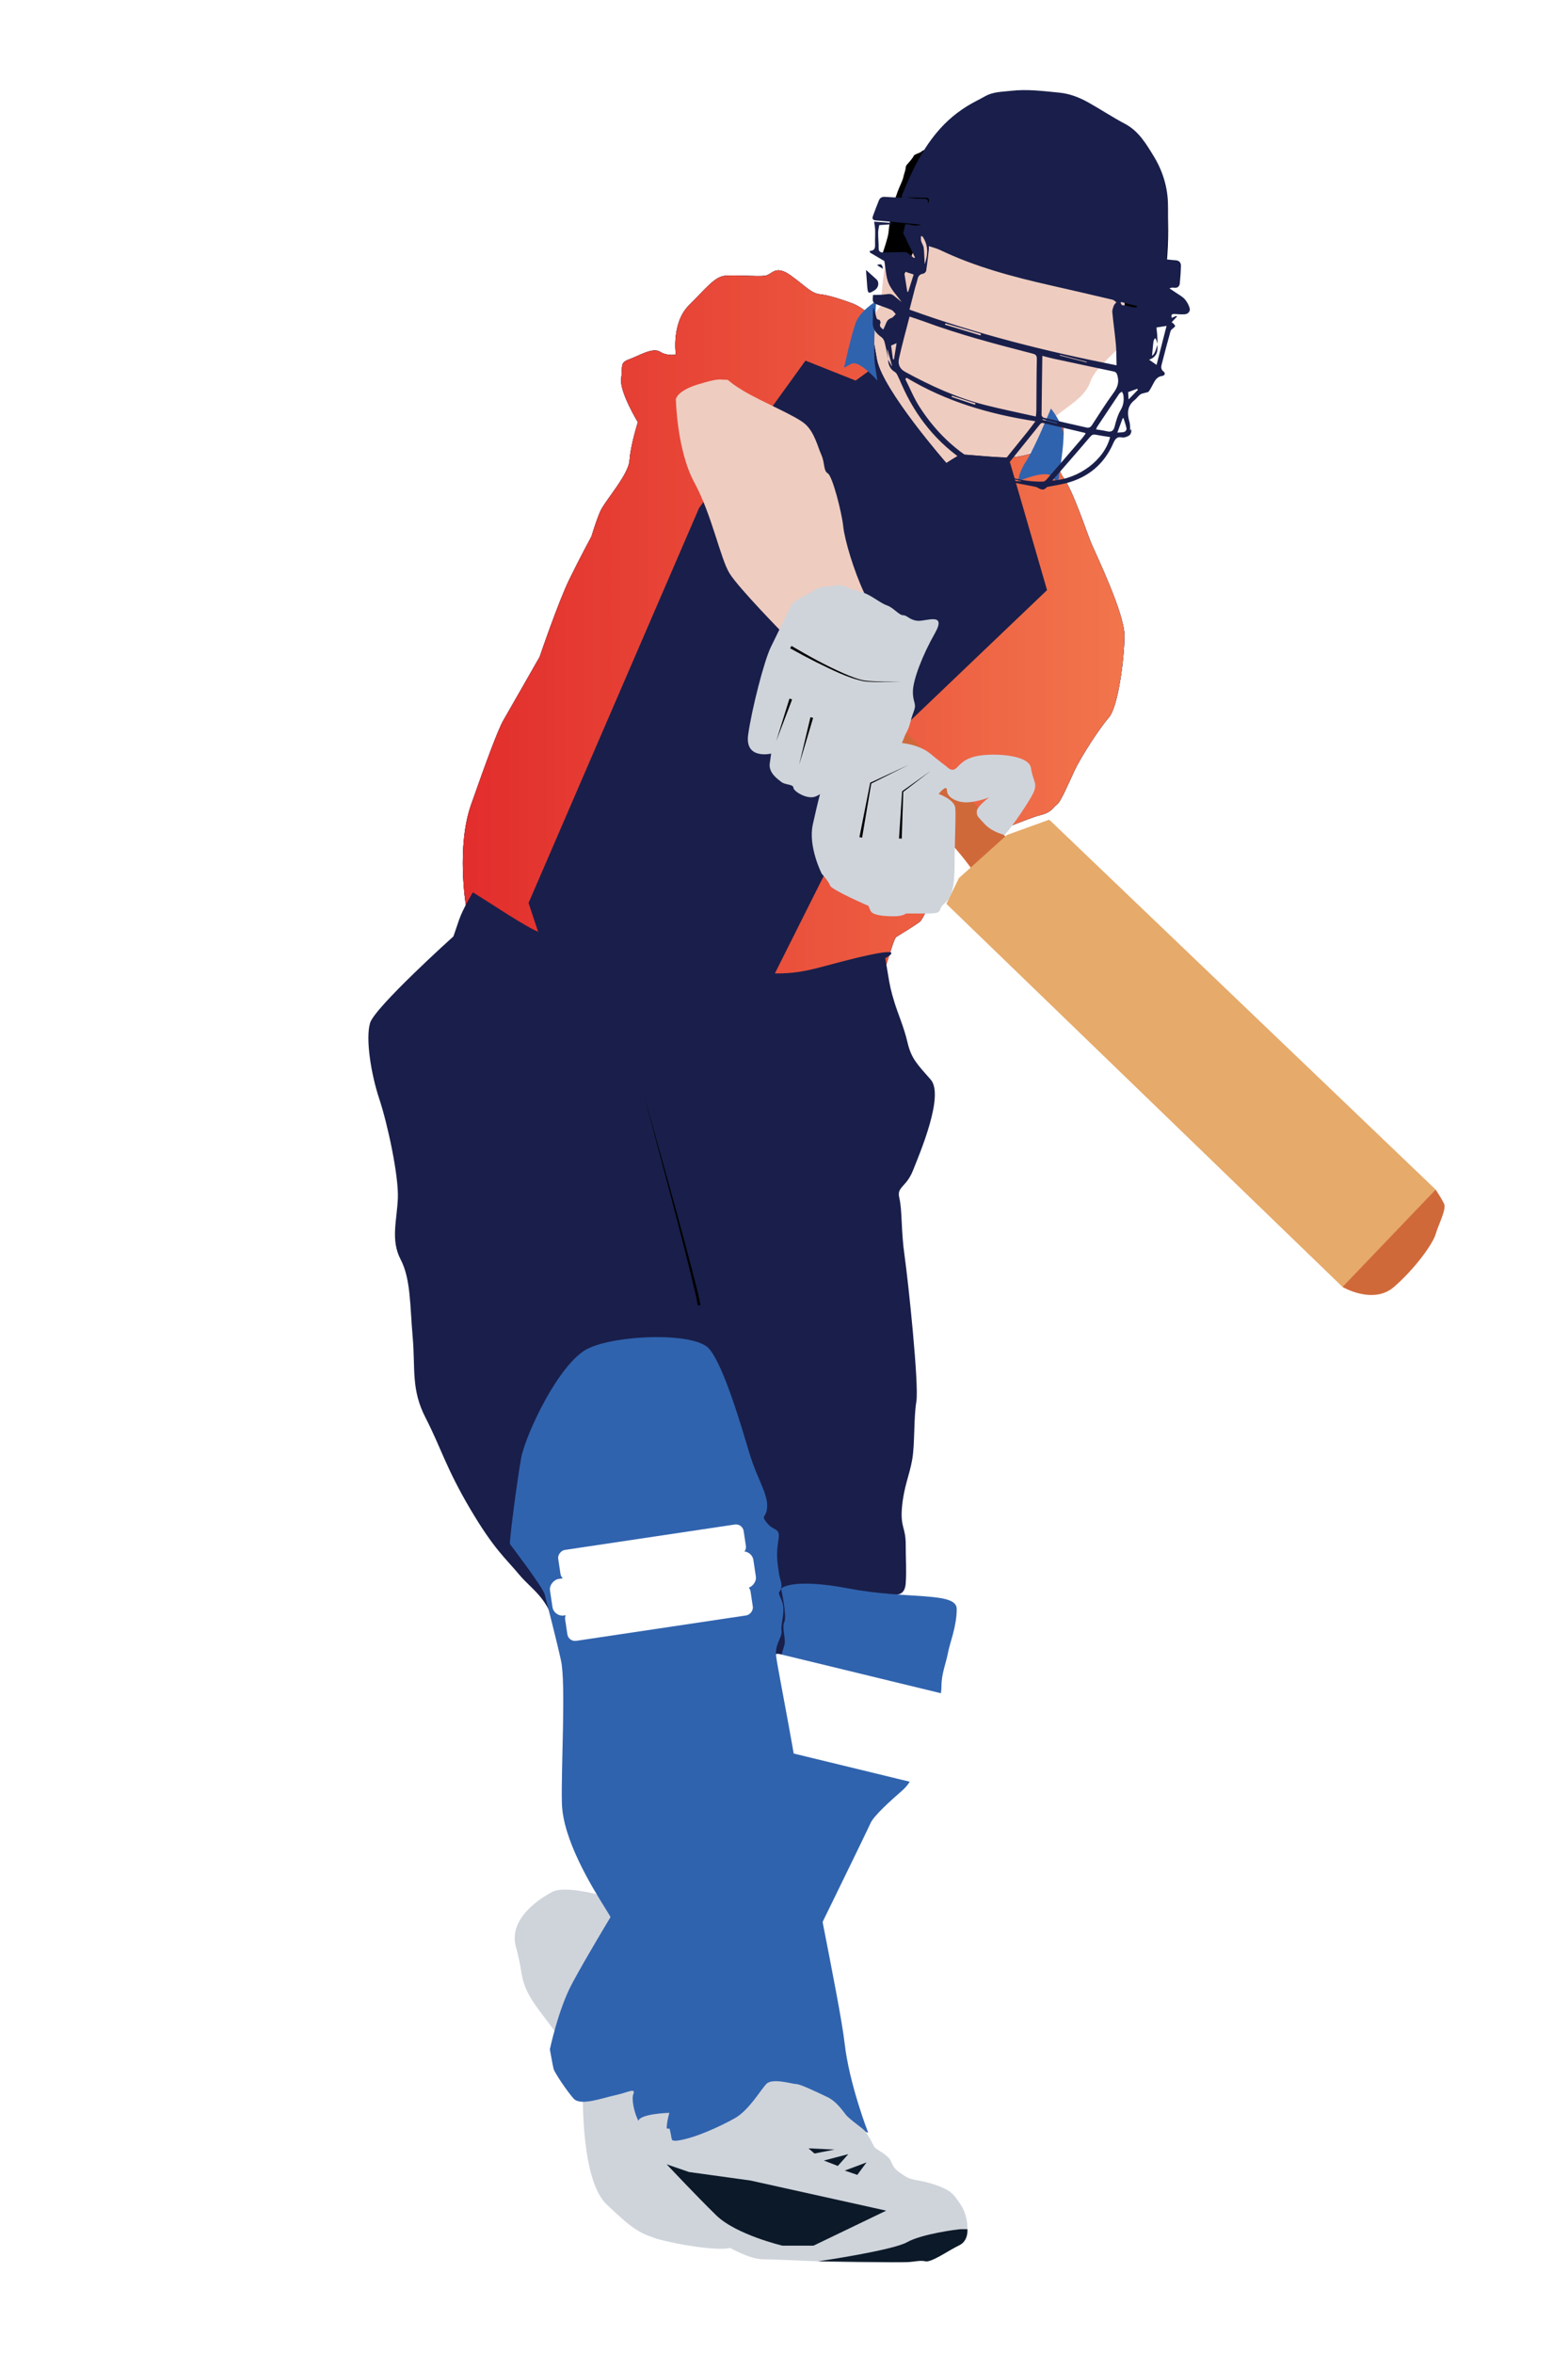 <?xml version="1.0" encoding="UTF-8"?>
<svg id="Layer_1" data-name="Layer 1" xmlns="http://www.w3.org/2000/svg" xmlns:xlink="http://www.w3.org/1999/xlink" viewBox="0 0 576 864">
  <defs>
    <style>
      .cls-1, .cls-2, .cls-3 {
        fill: #cfd4db;
      }

      .cls-4 {
        fill: #3063ae;
      }

      .cls-5, .cls-6 {
        fill: #fff;
      }

      .cls-7 {
        filter: url(#drop-shadow-4);
      }

      .cls-7, .cls-8 {
        fill: #efccc0;
      }

      .cls-6 {
        filter: url(#drop-shadow-3);
      }

      .cls-9 {
        fill: #0c1928;
      }

      .cls-10 {
        fill: #191f4a;
      }

      .cls-2 {
        filter: url(#drop-shadow-6);
      }

      .cls-11 {
        fill: #e6aa6a;
      }

      .cls-3 {
        filter: url(#drop-shadow-5);
      }

      .cls-12 {
        clip-path: url(#clippath);
      }

      .cls-13 {
        fill: none;
      }

      .cls-14 {
        fill: url(#linear-gradient);
      }

      .cls-15 {
        fill: #d0693a;
      }
    </style>
    <clipPath id="clippath">
      <path class="cls-13" d="m319.77,117.27s.89,6.7,2.38,14.75c2.09,11.25,25.5,38.01,25.5,38.01,0,0,4.12-2.72,5.14-3.06,1.02-.34,11.23,1.02,17.7,1.02s13.62-3.4,13.96-5.11,1.7-4.77,1.7-4.77c0,0,5.45-5.79,4.43,1.7s-3.49,10.55.13,15.66,8.38,19.74,10.09,23.83,12.26,25.87,12.26,34.04-2.28,26.21-5.73,30.13-10.27,14.47-12.65,19.57-5.11,11.57-6.47,12.43-1.7,2.55-5.11,3.57c-3.4,1.02-.34,0-3.4,1.02-3.06,1.02-30.3,11.72-30.3,11.72,0,0-9.19,25.05-11.57,26.75-2.38,1.7-6.81,4.43-8.51,5.45-1.7,1.02-4.6,17.73-9.02,19.23-4.43,1.5-95.49-10.04-110.47-13.79-14.98-3.74-22.81-9.87-28.6-11.23-5.79-1.36-10.1-5.91-10.1-5.91,0,0-3.52-21.33,1.93-36.82s9.87-27.57,11.91-31.06,13.28-23.23,13.28-23.23c0,0,6.81-20.03,10.89-28.4,4.09-8.37,8.17-15.86,8.17-15.86,0,0,1.36-4.77,3.06-8.85s10.55-13.62,10.89-19.06,3.06-13.96,3.06-13.96c0,0-6.81-11.23-6.13-16s-.68-5.79,3.06-7.15,8.51-4.43,11.23-2.72c2.72,1.7,5.79,1.02,5.79,1.02,0,0-1.7-11.57,4.77-18.04,6.47-6.47,9.53-10.55,13.28-10.89,3.74-.34,11.91.34,14.64,0,2.72-.34,3.74-4.28,9.53-.1,5.79,4.18,7.49,6.57,10.89,6.91,3.4.34,9.19,2.38,11.91,3.4,2.72,1.02,6.47,4.09,6.47,4.09"/>
    </clipPath>
    <linearGradient id="linear-gradient" x1="121.15" y1="249.69" x2="446.51" y2="249.69" gradientUnits="userSpaceOnUse">
      <stop offset="0" stop-color="#df1f26"/>
      <stop offset="1" stop-color="#f47f50"/>
      <stop offset="1" stop-color="#f47f50"/>
    </linearGradient>
    <filter id="drop-shadow-3" filterUnits="userSpaceOnUse">
      <feOffset dx=".65" dy=".65"/>
      <feGaussianBlur result="blur" stdDeviation="1.8"/>
      <feFlood flood-color="#231f20" flood-opacity=".75"/>
      <feComposite in2="blur" operator="in"/>
      <feComposite in="SourceGraphic"/>
    </filter>
    <filter id="drop-shadow-4" filterUnits="userSpaceOnUse">
      <feOffset dx="0" dy="2.09"/>
      <feGaussianBlur result="blur-2" stdDeviation="2.09"/>
      <feFlood flood-color="#231f20" flood-opacity=".75"/>
      <feComposite in2="blur-2" operator="in"/>
      <feComposite in="SourceGraphic"/>
    </filter>
    <filter id="drop-shadow-5" filterUnits="userSpaceOnUse">
      <feOffset dx="0" dy="2.09"/>
      <feGaussianBlur result="blur-3" stdDeviation="2.09"/>
      <feFlood flood-color="#231f20" flood-opacity=".75"/>
      <feComposite in2="blur-3" operator="in"/>
      <feComposite in="SourceGraphic"/>
    </filter>
    <filter id="drop-shadow-6" filterUnits="userSpaceOnUse">
      <feOffset dx="0" dy="2.09"/>
      <feGaussianBlur result="blur-4" stdDeviation="2.09"/>
      <feFlood flood-color="#231f20" flood-opacity=".75"/>
      <feComposite in2="blur-4" operator="in"/>
      <feComposite in="SourceGraphic"/>
    </filter>
  </defs>
  <path class="cls-8" d="m309.76,129.61l13.84-17.36s.77-15.32,2.81-19.91,7.4-12,8.17-12.51,16.09-18.38,16.09-18.38c0,0,12.77-1.79,19.15,1.28,6.38,3.06,33.45,15.06,36.51,16.85s10.98,3.57,13.53,13.79-6.47,29.9-6.81,31.8-10.55,9.4-12.34,14.59-5.87,7.74-10.98,11.57-3.32,3.32-6.13,5.87c-2.81,2.55-2.9,8.48-6.13,9.47-3.23.99-9.3,5.33-12.44,10.44-3.13,5.11-7.73,9.45-10.28,9.7s-8.17,4.34-14.3,0c-6.13-4.34-25.79-10.21-25.79-17.87s-1.53-13.81-1.79-15.97-.88-7.52-3.12-11.1c-2.24-3.57-1.99-12-1.99-12l1.99-.26Z"/>
  <path class="cls-10" d="m319.77,117.27s.89,6.7,2.38,14.75c2.09,11.25,25.5,38.01,25.5,38.01,0,0,4.12-2.72,5.14-3.06,1.02-.34,11.23,1.02,17.7,1.02s13.62-3.4,13.96-5.11,1.7-4.77,1.7-4.77c0,0,5.45-5.79,4.43,1.7s-3.49,10.55.13,15.66,8.38,19.74,10.09,23.83,12.26,25.87,12.26,34.04-2.28,26.21-5.73,30.13-10.27,14.47-12.65,19.57-5.11,11.57-6.47,12.43-1.7,2.55-5.11,3.57c-3.4,1.02-.34,0-3.4,1.02-3.06,1.02-30.3,11.72-30.3,11.72,0,0-9.19,25.05-11.57,26.75-2.38,1.7-6.81,4.43-8.51,5.45-1.7,1.02-4.6,17.73-9.02,19.23-4.43,1.5-95.49-10.04-110.47-13.79-14.98-3.74-22.81-9.87-28.6-11.23-5.79-1.36-10.1-5.91-10.1-5.91,0,0-3.52-21.33,1.93-36.82s9.87-27.57,11.91-31.06,13.28-23.23,13.28-23.23c0,0,6.81-20.03,10.89-28.4,4.09-8.37,8.17-15.86,8.17-15.86,0,0,1.36-4.77,3.06-8.85s10.55-13.62,10.89-19.06,3.06-13.96,3.06-13.96c0,0-6.81-11.23-6.13-16s-.68-5.79,3.06-7.15,8.51-4.43,11.23-2.72c2.72,1.7,5.79,1.02,5.79,1.02,0,0-1.7-11.57,4.77-18.04,6.47-6.47,9.53-10.55,13.28-10.89,3.74-.34,11.91.34,14.64,0,2.72-.34,3.74-4.28,9.53-.1,5.79,4.18,7.49,6.57,10.89,6.91,3.4.34,9.19,2.38,11.91,3.4,2.72,1.02,6.47,4.09,6.47,4.09"/>
  <path class="cls-10" d="m319.77,117.27s.89,6.7,2.38,14.75c2.09,11.25,25.5,38.01,25.5,38.01,0,0,4.12-2.72,5.14-3.06,1.02-.34,11.23,1.02,17.7,1.02s13.62-3.4,13.96-5.11,1.7-4.77,1.7-4.77c0,0,5.45-5.79,4.43,1.7s-3.49,10.55.13,15.66,8.38,19.74,10.09,23.83,12.26,25.87,12.26,34.04-2.28,26.21-5.73,30.13-10.27,14.47-12.65,19.57-5.11,11.57-6.47,12.43-1.7,2.55-5.11,3.57c-3.4,1.02-.34,0-3.4,1.02-3.06,1.02-30.3,11.72-30.3,11.72,0,0-9.19,25.05-11.57,26.75-2.38,1.7-6.81,4.43-8.51,5.45-1.7,1.02-4.6,17.73-9.02,19.23-4.43,1.5-95.49-10.04-110.47-13.79-14.98-3.74-22.81-9.87-28.6-11.23-5.79-1.36-10.1-5.91-10.1-5.91,0,0-3.52-21.33,1.93-36.82s9.87-27.57,11.91-31.06,13.28-23.23,13.28-23.23c0,0,6.81-20.03,10.89-28.4,4.09-8.37,8.17-15.86,8.17-15.86,0,0,1.36-4.77,3.06-8.85s10.55-13.62,10.89-19.06,3.06-13.96,3.06-13.96c0,0-6.81-11.23-6.13-16s-.68-5.79,3.06-7.15,8.51-4.43,11.23-2.72c2.72,1.7,5.79,1.02,5.79,1.02,0,0-1.7-11.57,4.77-18.04,6.47-6.47,9.53-10.55,13.28-10.89,3.74-.34,11.91.34,14.64,0,2.72-.34,3.74-4.28,9.53-.1,5.79,4.18,7.49,6.57,10.89,6.91,3.4.34,9.19,2.38,11.91,3.4,2.72,1.02,6.47,4.09,6.47,4.09"/>
  <path class="cls-1" d="m219.18,695.55s-11.91-3.13-16.17-.92c-4.26,2.21-16.51,9.7-13.45,20.43s.68,12.6,8.51,23.15c7.83,10.55,16,19.91,16,29.96s.68,33.7,8.85,41.36c8.17,7.66,10.72,9.87,17.02,12.09,6.3,2.21,26.89,5.79,29.45,3.23s-6.47-18.89-8.85-30.47,5.45-29.79-4.43-53.62c-9.87-23.83-8.85-25.02-16-32.34-7.15-7.32-20.94-12.87-20.94-12.87Z"/>
  <g class="cls-12">
    <path class="cls-14" d="m314.3,139.74l-18.41-7.32-39.09,54.13-62.64,145.02,7.15,21.45,79.15,12.77,47.74-95.23,56.43-53.87-14.13-48.68.34-8.51s56.34-24,58.3-17.36,18.81,33.7,17.28,75.06-8.94,69.84-20.43,90.72c-11.49,20.88-2.55,12.43-29.11,43.06-26.55,30.64-40.35,48-74.56,51.57-34.21,3.57-110.06,17.1-142.46-11.74-32.41-28.84-58.21-29.11-58.21-88.34s-4.09-66.89,11.23-94.98c15.32-28.09,26.55-44.43,44.43-65.36s14.81-28.6,43.91-36.26c29.11-7.66,92.7-15.32,93.08-15.32s1.69,6.53,4.63,13.28c2.94,6.74,0,32.56,0,32.56l-4.63,3.36Z"/>
  </g>
  <path class="cls-10" d="m166.58,343.82s-28.94,26.04-30.64,31.83c-1.7,5.79.34,18.72,3.4,27.91s7.15,28.26,6.81,36.43-2.72,15.32,1.02,22.47,3.4,16.85,4.43,28.53-.68,19.13,4.77,29.69,7.49,18.38,16.34,33.36c8.85,14.98,12.94,18.04,18.04,24.17s11.91,8.99,13.96,23.49c2.04,14.5,9.53,29.27,9.53,29.27,0,0,72.17-58.55,62.47-81.36-9.7-22.81-1.19,78.98-1.19,78.98l53.13-43.18s3.72.94,4.06-3.98,0-8.33,0-14.46-2.04-6.13-1.36-13.62,2.72-11.57,3.74-17.36.51-15.23,1.53-21.36-2.98-44.09-4.34-53.62c-1.36-9.53-.77-16.3-1.96-21.36-.91-3.88,2.63-3.74,5.06-9.87,2.43-6.13,11.62-27.57,6.51-33.36-5.11-5.79-7.15-7.83-8.51-13.62-1.36-5.79-3.4-10.21-4.77-14.64-1.36-4.43-1.7-6.13-2.38-10.21l-1.02-6.13s9.19-4.77-9.53-.34c-18.72,4.43-21.45,7.15-40.17,5.45-18.72-1.7-25.19-2.04-44.26-6.47-19.06-4.43-29.96-6.13-36.09-9.53-6.13-3.4-11.23-6.81-14.98-9.19-3.74-2.38-6.47-4.09-6.47-4.09,0,0-3.74,6.13-5.11,10.21s-2.04,5.96-2.04,5.96Z"/>
  <path class="cls-4" d="m201.99,752.5s3.06-14.64,8.17-24.17c5.11-9.53,14.13-24.41,14.13-24.41,0,0,60.14-85.19,60.85-88.27s2.3-9.53,2.99-11.57-1.02-6.47,0-8.51-1.19-12.26-1.19-12.26c0,0,3.57-4.09,25.02,0,21.45,4.09,39.49,1.02,39.49,7.49s-2.55,12.43-3.23,16.17-2.38,7.49-2.38,12.26-3.23,16.51-5.11,20.09-4.6,7.15-4.6,8.85-.85,5.96-4.77,9.36-10.38,9.19-11.57,11.91-20.09,41.36-20.09,41.36l-52.26,70.98s-5.28-.68-9.19,0-6.64-10.21-5.62-12.77-1.87-.68-6.64.34c-4.77,1.02-12.77,4.09-15.32,1.19-2.55-2.89-6.98-9.53-7.32-10.89s-1.36-7.15-1.36-7.15Z"/>
  <g>
    <rect class="cls-5" x="309.97" y="585.85" width="11.31" height="68.88" rx="2.86" ry="2.86" transform="translate(-361.63 780.6) rotate(-76.35)"/>
    <rect class="cls-5" x="303.16" y="607.83" width="11.31" height="68.88" rx="2.86" ry="2.86" transform="translate(-388.2 790.77) rotate(-76.35)"/>
    <rect class="cls-5" x="304.84" y="593.19" width="13.56" height="75.55" rx="3.73" ry="3.73" transform="translate(-375.06 784.86) rotate(-76.35)"/>
  </g>
  <path class="cls-4" d="m246.58,784.5c0-.68-5.96-26.04-6.47-39.15s-12.09-35.57-17.53-44.26-15.83-25.7-16.17-38.98,1.53-43.91-.34-52.43c-1.87-8.51-5.28-21.45-5.96-24.17s-12.43-18.04-12.77-18.55,2.55-22.98,4.09-31.49,13.96-35.23,24.68-40.34c10.72-5.11,38.81-5.96,44.26,0s12.26,29.62,14.98,38.64c2.72,9.02,6.47,14.3,6.47,19.06s-2.72,3.23,0,6.47,4.94,1.36,4.09,6.47-.31,8.17.18,11.57,1.35,3.91.84,5.96-1.56.34.16,4.26-.35,8.17,0,11.06-2.55,4.77-1.95,9.7,8.26,42.72,8.94,52.77,14.47,73.87,16.17,89.02c1.7,15.15,8.68,33.02,8.68,33.02,0,0-9.02-2.89-13.62-8.17s-16.17-10.38-21.11-5.79-13.96,17.02-22.3,18.89c-8.34,1.87-12.94.68-14.13-.85-1.19-1.53-1.19-2.72-1.19-2.72Z"/>
  <g>
    <rect class="cls-5" x="233.87" y="535.59" width="11.31" height="68.88" rx="2.86" ry="2.86" transform="translate(-288.83 891.2) rotate(-98.5)"/>
    <rect class="cls-6" x="235.85" y="558.52" width="11.31" height="68.88" rx="2.86" ry="2.86" transform="translate(-309.23 919.48) rotate(-98.5)"/>
    <rect class="cls-5" x="233.06" y="543.65" width="13.56" height="75.55" rx="3.73" ry="3.73" transform="translate(-299.74 904.6) rotate(-98.5)"/>
  </g>
  <g>
    <path class="cls-7" d="m248.28,144.5s.34,18.72,6.81,30.64c6.47,11.91,9.53,27.91,12.94,33.36,3.4,5.45,19.78,22.13,19.78,22.13l37.19,13.35s-3.7-20.16-7.53-28.33c-3.83-8.17-7.18-19.4-7.72-24.51s-3.94-18.38-5.65-19.4c-1.7-1.02-1.02-3.74-2.38-6.81-1.36-3.06-2.51-8.17-5.85-11.23-3.34-3.06-15.94-8.17-22.75-12.26-6.81-4.09-4.77-4.09-6.81-4.09s-2.04-.68-9.87,1.7c-7.83,2.38-8.17,5.45-8.17,5.45Z"/>
    <g>
      <path class="cls-15" d="m314.3,280.23c1.74,1.15,3.26,2.58,4.57,4.22,3.41.14,6.75.91,9.85,2.4,5.65,2.71,9.4,8.03,11.19,14.41,8.83,6.27,15.65,15.6,21.96,24.69,7.94,11.44,17.72,20.48,26.96,30.5,6.16-3.28,12.32-6.55,18.48-9.84-13.98-12.84-65.52-69.81-74.58-77.58-7.55-6.47-15.22,5.26-18.44,11.2Z"/>
      <g>
        <path class="cls-3" d="m283.26,274.63s-9.7,2.3-8.43-6.89,5.87-27.32,8.43-32.43c2.55-5.11,6.89-14.3,7.66-15.57s5.87-3.57,7.4-4.6c1.53-1.02,3.06-1.79,4.85-1.79s5.11-1.28,7.66,0,3.83,1.28,6.64,2.3c2.81,1.02,6.13,3.83,8.43,4.6,2.3.77,4.34,3.57,5.87,3.57s2.3,1.79,5.36,2.04c3.06.26,10.79-3.32,6.29,4.6-4.5,7.91-8.07,17.11-8.07,21.45s1.53,4.09.26,7.4-1.28,5.11-2.55,7.4c-1.28,2.3-1.53,4.34-2.55,5.11s-5.11,1.79-6.13,3.06-10.33,1.53-14.61,6.13c-4.28,4.6-7.35,8.43-10.41,9.45-3.06,1.02-7.91-2.04-7.91-3.32s-3.06-1.02-4.34-2.04c-1.28-1.02-4.85-3.32-4.34-6.89l.51-3.57Z"/>
        <path class="cls-2" d="m301.9,318.8s-5.11-9.96-3.32-18.13,3.83-16.34,5.87-21.7c2.04-5.36,18.64-8.43,23.74-8.43s10.47,1.53,13.53,4.09,6.13,4.85,6.13,4.85c0,0,1.53,1.79,3.06.77,1.53-1.02,2.3-3.32,7.4-4.6,5.11-1.28,19.66-1.02,20.43,4.34s3.06,5.52,0,10.67-5.36,8.22-6.64,10.01-3.06,3.83-3.06,3.83c0,0-4.6-1.02-7.4-4.09-2.81-3.06-2.81-2.81-2.81-4.6s4.6-5.16,4.6-5.16c0,0-3.57,1.53-7.66,1.84-4.09.31-7.91-1.79-7.91-4.34s-3.06,1.28-3.06,1.28c0,0,5.87,2.04,6.13,5.23s-.26,12.64-.26,20.81-1.02,12-3.83,14.3c-2.81,2.3.26,3.57-6.13,3.57h-7.91s-1.02,1.02-4.34,1.02-7.91-.26-8.68-2.04l-.77-1.79s-13.53-5.87-14.04-7.4-3.06-4.34-3.06-4.34Z"/>
      </g>
      <g>
        <path class="cls-15" d="m493.18,472.56s11.23,6.64,18.89,0,14.3-15.83,15.32-19.4,4.09-9.19,3.06-11.23-3.06-5.11-3.06-5.11l-19.91,4.6-14.3,31.15Z"/>
        <polygon class="cls-11" points="352.25 322.43 369.87 306.6 385.44 300.98 527.4 436.81 493.18 472.56 347.65 331.88 352.25 322.43"/>
      </g>
      <polygon points="285.13 272.16 290.02 256.51 290.97 256.84 285.13 272.16 285.13 272.16"/>
      <polygon points="293.56 280.84 297.72 263.35 298.69 263.61 293.56 280.84 293.56 280.84"/>
      <path d="m290.75,237.18c6.23,3.66,12.59,7.18,19.21,10.1,2.48,1.06,5.01,2.12,7.66,2.62,4.48.51,9.05.43,13.56.3-4.52.23-9.1.42-13.61,0-6.25-1.24-12-4.3-17.7-7.04-3.25-1.63-6.45-3.34-9.62-5.13l.51-.86h0Z"/>
      <polygon points="341.9 283.05 331.73 290.84 331.82 290.67 331.25 307.93 330.25 307.88 331.39 290.65 331.4 290.55 331.48 290.49 341.9 283.05 341.9 283.05"/>
      <polygon points="333.82 280.84 319.95 287.76 320.07 287.6 316.69 307.57 315.71 307.39 319.65 287.53 319.67 287.42 319.76 287.37 333.82 280.84 333.82 280.84"/>
    </g>
  </g>
  <path d="m236.71,402.54c5.53,19.98,14.65,51.98,19.57,71.79.36,1.64.79,3.18,1.01,4.97h-1c-.18-1.5-.58-3.16-.93-4.76-4.64-19.75-13.42-52.11-18.66-72.01h0Z"/>
  <path class="cls-4" d="m386.05,150s-5.98,14.57-9,19.18c-3.02,4.61-2.98,7.51-2.98,7.51,0,0,9.95-4.26,12.26-1.81l2.31,2.45s1.99-12.15,2.05-16.88c.06-4.73-4.64-10.45-4.64-10.45Z"/>
  <path class="cls-4" d="m321.86,110.57s-1.27,18.39-.41,23.78l.86,5.39s-6.71-7.6-9.48-6.17l-2.77,1.43s2.65-12.01,4.27-16.43,7.52-8.01,7.52-8.01Z"/>
  <path d="m324.11,93.41c-.15.42-.02.88.33,1.16,1.56,1.26,5.71,4.82,5.29,6.69,0,.02-.01.05-.02.07-.27,1.27,1.55,1.81,2.02.6,2.93-7.59,7.01-17.89,8.72-20.84,2.81-4.85,10.47-15.57,14.3-16.09,3.42-.46,8.13-.1,9.11-.02.12.01.23.04.34.09,2.98,1.38,45.7,21.25,45.7,24.95v3.65c0,.12.02.23.06.34.48,1.38,3.84,11.46,3.09,21.54-.57,7.74-1.5,9.12,0,10.02.53.31-.54,3.3-.28,2.74,1.98-4.19,15.35-23.9,16.02-34.21s.15-16.07.02-17.16c-.02-.13-.05-.25-.12-.37-.83-1.53-7.01-12.97-8.39-14.64-1.21-1.46-2.62-3.61-3.1-4.34-.11-.17-.26-.3-.45-.38l-5.67-2.6c-.11-.05-.22-.12-.31-.21l-1.56-1.56c-.06-.06-.14-.12-.21-.17l-2.7-1.57c-.16-.09-.35-.14-.53-.14h-1.12c-.24,0-.48-.08-.66-.24-.67-.55-2.45-1.91-4.06-2.32-1.71-.43-4.31-1.03-5.12-1.22-.16-.04-.32-.03-.48,0-.83.21-3.65.8-5.38-.06-1.67-.84-4.2-1.5-5.06-1.72-.19-.05-.38-.04-.57.02-.85.27-3.43.98-4.07-.09-.77-1.28-1.7-1.79-5.19-1.79s-9.94-.26-10.04,0c-.09.24-2.96,1.14-3.37,1.26-.03.01-.07.02-.1.03l-2.5.5s-4.85,1.02-5.62,1.79-5.36,2.3-5.36,2.3c0,0-1.79.51-2.55,2.04-.57,1.14-1.71,2.42-2.25,3-.19.2-.44.31-.71.33-.75.04-2.34.18-2.91.75-.77.77-2.81,1.02-3.06,1.79-.21.62-1.93,2.58-2.57,3.3-.15.17-.24.37-.26.59-.04.42-.15,1.22-.49,2.23-.51,1.53-.26,1.53-1.02,3.32s-1.28,2.81-2.04,5.11-.77,1.28-1.28,4.09-.26,3.06-.77,4.6-.51,2.44-.77,4.79c-.2,1.87-1.7,6.3-2.3,8.03Z"/>
  <path class="cls-1" d="m256.11,817.52s15.32,12.09,24.68,12.09,50.38,2.89,57.87,0c7.49-2.89,14.13-3.91,15.83-7.32s.85-9.19-1.7-12.94c-2.55-3.74-3.4-5.11-9.36-7.15s-8-1.19-11.4-3.4-3.74-2.89-4.77-5.28c-1.02-2.38-5.62-4.26-6.13-5.28s-2.07-4.01-3.08-5.41c-1.01-1.4-5.94-4.46-7.48-6.51s-3.74-4.94-6.64-6.3-9.87-4.77-11.4-4.77-8.85-2.38-11.06,0-6.42,9.7-11.63,12.6c-5.22,2.89-14.58,7.32-21.05,8.17-6.47.85-2.89-10.21-2.89-10.21,0,0-10.7.29-11.39,2.96s6.29,25.13,11.05,29.9,10.55,8.85,10.55,8.85Z"/>
  <path class="cls-9" d="m300.52,830.34s27.25-3.97,32.7-7.03,18.72-4.77,19.74-4.77h2.42s.46,4.27-3,5.9-10.17,6.37-12.36,5.9-3.75.17-6.81.29c-3.06.11-32.7-.29-32.7-.29Z"/>
  <path class="cls-9" d="m275.69,800.67l-22.57-3.12-8.24-2.84s10.89,11.57,18.21,18.72c7.32,7.15,24.34,11.16,24.34,11.16h11.4l26.72-12.86-49.87-11.06Z"/>
  <g>
    <polygon class="cls-9" points="297 788.85 299.2 790.75 306.59 789.3 297 788.85"/>
    <polygon class="cls-9" points="302.63 793.33 307.77 795.31 311.63 790.98 302.63 793.33"/>
    <polygon class="cls-9" points="310.32 797.02 314.92 798.59 318.32 794.02 310.32 797.02"/>
  </g>
  <g>
    <path class="cls-10" d="m326.37,132.17c-.46-2.18-.87-4.37-1.42-6.53-.17-.66-.58-1.42-1.12-1.8-2.09-1.47-3.44-3.2-3.22-5.94.14-1.68-.05-3.38.17-5.11.32,1,.6,2.02.96,3.01.23.65.13,1.58,1.27,1.62.17,0,.57.91.43,1.19-.57,1.17.14,1.7,1.04,2.4.38-.85.75-1.62,1.06-2.42.36-.92.93-1.48,1.91-1.82.63-.21,1.08-.93,1.61-1.42-.51-.53-.93-1.25-1.56-1.54-1.59-.72-3.28-1.22-4.92-1.85-1.97-.75-2.14-1.08-1.91-3.27.02-.22,0-.45,0-.38,1.71-.08,3.41,0,5.04-.28,1.07-.18,1.89-.09,2.69.59.91.77,1.86,1.5,2.83,2.27-1.66-2.29-3.71-4.34-4.78-6.82-1.03-2.4-1.05-5.23-1.58-8.21-1.43-.84-3.33-1.95-5.21-3.08-.11-.07-.09-.35-.16-.66,2.14-.05,1.98-1.51,1.95-2.96-.03-1.55.08-3.1.04-4.64-.03-.96-.22-1.92-.37-3.13,2.32.18,4.29.32,6.26.47,0,.17.01.33.02.5-1.3.09-2.6.17-4.4.29-.09.57-.4,1.67-.41,2.76-.03,1.9.21,3.8.18,5.7-.02,1.37.74,1.63,1.8,1.62,2.61-.05,5.21-.16,7.82-.18.44,0,.93.28,1.31.55.7.5,1.34,1.1,2.01,1.65.13-.07.27-.14.4-.21-1.52-3.14-3.04-6.29-4.34-8.97l.82-3.19c1.64-.24,3.57,1.06,5.69.1-5.62-.53-11.04-1.09-16.47-1.53-1.34-.11-1.47-.72-1.11-1.71.68-1.88,1.4-3.75,2.14-5.6.41-1.02,1.16-1.44,2.31-1.35,2.09.16,4.18.21,6.2.3,0-.34-.09-.7.02-.98,3.59-8.84,7.65-17.4,14.16-24.56,3.83-4.21,8.29-7.52,13.33-10.09,1.04-.53,2.07-1.09,3.09-1.66,2.94-1.63,6.25-1.58,9.44-1.95,5.94-.68,11.85.09,17.75.67,3.85.38,7.39,1.77,10.71,3.63,4.5,2.52,8.8,5.39,13.36,7.79,5.08,2.67,7.82,7.37,10.6,11.91,3.19,5.2,5.06,11.07,5.23,17.19.18,6.51-.25,13.04-.41,19.57,0,.33-.01.67-.02,1.15,1.1.11,2.15.25,3.21.31,1.32.07,2.02.82,1.99,2.05-.05,2.14-.2,4.28-.41,6.41-.12,1.2-.86,1.8-2.13,1.63-.51-.07-1.03-.05-1.68.22.85.57,1.71,1.12,2.55,1.7,1.04.72,2.22,1.33,3.05,2.25.81.89,1.44,2.06,1.8,3.21.39,1.26-.53,2.31-1.86,2.37-1.21.06-2.42-.02-3.63-.11-.97-.07-1.38.23-1.08,1.41.61-.25,1.16-.48,1.7-.71.08.09.16.17.24.26-.62.65-1.24,1.3-1.96,2.06.26.2.54.35.74.58.23.26.57.62.53.88-.04.28-.48.48-.73.74-.33.33-.82.63-.93,1.02-1.15,4.13-2.26,8.28-3.31,12.44-.22.87-.18,1.75.71,2.44.93.72.28,1.54-.42,1.62-2.03.24-2.74,1.71-3.53,3.21-.45.86-.9,1.74-1.48,2.51-.22.3-.81.32-1.23.46-.63.2-1.37.26-1.87.63-.77.57-1.32,1.45-2.08,2.05-2.83,2.22-2.77,5.03-1.87,8.12.28.96.16,2.03.23,3.11,0-.01.14-.22.38-.62.23,1.61-.4,2.38-1.49,2.79-.58.22-1.28.46-1.85.33-2.02-.45-2.62.75-3.32,2.3-3.38,7.62-9.22,12.41-17.26,14.49-2.02.52-4.11.81-6.16,1.23-.37.08-.85.13-1.07.38-1.03,1.19-2.06.69-3.12.11-.25-.13-.5-.3-.77-.35-3.87-.77-7.73-1.53-11.6-2.28-1.04-.2-2.11-.32-3.15-.53-.47-.09-.96-.24-1.37-.49-3.07-1.83-6.17-3.61-9.16-5.57-10.93-7.13-18.8-16.85-24.01-28.76-.49-1.12-.97-2.24-1.51-3.33-.23-.46-.54-.98-.96-1.23-1.74-1.03-2.41-2.6-2.5-4.51.45.79.91,1.58,1.36,2.37l.09-.11c-.55-1.98-1.1-3.96-1.64-5.94-.04,0-.08.01-.12.02.14,1.24.28,2.48.41,3.72Zm98.86-5.96l-.65-1.86c-.13-.03-.27-.06-.4-.09-.17.41-.43.8-.48,1.23-.21,1.77-.35,3.55-.5,5.16,1.15-.84,1.48-2.48,1.94-4.05.26,2.41-.16,4.49-3.03,5.47,1.04.72,1.81,1.26,2.75,1.92,1.24-4.83,2.42-9.44,3.67-14.32-1.46.23-2.67.42-3.72.58.12,1.17.23,1.97.28,2.76.07,1.06.1,2.13.14,3.19Zm-91.15-12.53c24.69,8.94,50.03,15.34,76.09,20.46-.08-2.78-.04-5.2-.25-7.61-.36-3.98-.94-7.94-1.31-11.91-.07-.8.29-1.67.58-2.46.16-.44.61-.77.93-1.15-.48-.33-.91-.84-1.44-.96-7.54-1.78-15.1-3.53-22.66-5.24-13.95-3.17-27.75-6.81-40.72-13.03-1.24-.59-2.61-.91-4.08-1.41,0,.58.02.86,0,1.14-.31,2.64-.59,5.28-.99,7.91-.06.42-.67,1.01-1.09,1.07-1.27.19-1.84.88-2.09,2.06-.22,1.05-.61,2.06-.88,3.1-.68,2.58-1.33,5.17-2.07,8.04Zm46.45,39.26c.08-.94.17-1.46.17-1.98.05-6.38.05-12.77.18-19.15.03-1.35-.48-1.69-1.64-1.99-13.55-3.48-27.08-7.04-40.21-11.92-1.67-.62-3.38-1.14-4.9-1.66-1.35,5.27-2.77,10.33-3.9,15.46-.43,1.94.19,3.71,2.3,4.86,9.31,5.09,18.91,9.48,29.21,12.12,6.13,1.57,12.34,2.81,18.79,4.26Zm-47.52-14.24c-.15.17-.3.34-.44.51,1.73,3.42,3.18,7.02,5.24,10.22,6.6,10.28,15.35,18.2,26.56,23.27.96.43,1.47.21,2.08-.55,3.68-4.6,7.41-9.17,11.11-13.76.89-1.1,1.7-2.26,2.79-3.71-16.99-2.6-32.84-7.28-47.33-15.98Zm49.89-8.04c-.11,7.53-.22,14.63-.28,21.73,0,.34.44.9.76.98,5.21,1.24,10.44,2.4,15.66,3.6.99.23,1.57-.06,2.14-.94,2.59-4.01,5.14-8.05,7.96-11.89,1.48-2.02,2.02-3.93,1.32-6.32-.26-.88-.57-1.26-1.47-1.44-7.39-1.54-14.77-3.13-22.15-4.72-1.23-.26-2.43-.62-3.94-1Zm-15.5,43.29c5.35,2.04,10.47,3.01,15.79,2.89.44-.01.97-.43,1.29-.8,4.35-5,8.67-10.02,12.99-15.05.49-.57.91-1.21,1.33-1.77-.14-.18-.16-.25-.19-.26-5.16-1.22-10.33-2.45-15.5-3.64-.29-.07-.77.12-.96.35-3.62,4.46-7.21,8.95-10.81,13.43-1.24,1.54-2.5,3.07-3.94,4.84Zm19.13,2.52c9.91-.56,19.25-7.76,21.26-15.98-1.78-.28-3.56-.52-5.31-.87-.88-.17-1.41.05-1.99.74-2.89,3.42-5.84,6.79-8.78,10.18-1.65,1.9-3.31,3.79-5.18,5.94Zm16.11-18.81c1.4.24,2.69.39,3.94.69,1.61.39,2.46-.05,2.89-1.77.53-2.07,1.13-4.2,2.2-6.02,1.05-1.78,1.26-3.51,1.01-5.41-.06-.46-.34-.9-.53-1.35-.36.27-.82.48-1.05.83-2.69,4-5.36,8.01-8.02,12.03-.15.23-.24.51-.45.99Zm-70.54-58.03c.42,2.64.81,5.08,1.2,7.52.11,0,.21,0,.32,0,.66-2.07,1.31-4.14,2.01-6.35-1.18-.39-2.27-.75-3.54-1.17Zm6.71-12.9c-.17.01-.33.03-.5.04.02.59-.07,1.21.08,1.77.23.82.82,1.58.92,2.4.23,1.9.25,3.83.37,6.1,1.31-3.83,1.33-7.18-.87-10.31Zm71.64,72.12c1.11-.1,1.92-.04,2.63-.28.37-.13.83-.84.76-1.19-.26-1.3-.73-2.55-1.12-3.83-.1,0-.2,0-.3,0-.62,1.66-1.23,3.33-1.97,5.3Zm-50.24-35.68l.12-.58c-4.35-1.28-8.7-2.56-13.05-3.84-.05.16-.09.32-.14.47,4.36,1.31,8.71,2.63,13.07,3.94Zm-32.19,8.77c.13,0,.26,0,.39,0,.3-1.89.6-3.78.94-5.93-.83.36-1.38.61-2,.88.23,1.74.45,3.39.67,5.05Zm89.64-19.09c-.02-.16-.05-.33-.07-.49-1.9-.49-3.79-.97-5.69-1.46l-.28.31c.22.3.45.88.65.87,1.82-.07,3.56,1.01,5.39.77Zm-3.07,33.81c1.3-1.35,2.36-2.44,3.41-3.52-.09-.13-.18-.26-.27-.38-1.09.4-2.19.81-3.31,1.22.05.84.1,1.59.17,2.69Zm-25.24-16.36l-.06.22c3.3.85,6.61,1.69,9.91,2.54.02-.07.03-.15.05-.22l-9.9-2.54Zm-31.2,18.32c.07-.17.14-.34.2-.51-2.88-.93-5.76-1.86-8.64-2.8-.05.14-.1.29-.14.43,2.86.96,5.72,1.91,8.58,2.87Zm9.17,26c1.28,1.08,6.3,2.48,7.96,2.04-2.85-.73-5.39-1.38-7.96-2.04Zm-26.41-99.79c.66-1.37.41-2.18-.64-2.22-2.46-.1-4.92-.08-7.38-.12,2.02.32,4.05.55,6.07.49,1.37-.04,2.17.18,1.95,1.85Zm47.32,80.67c.03-.08.07-.16.1-.24-1.78-.46-3.55-.91-5.33-1.37-.02.08-.04.17-.06.25,1.76.45,3.52.9,5.29,1.36Z"/>
    <path class="cls-10" d="m318.14,99.14c1.51,1.36,2.67,2.37,3.8,3.42,1.17,1.08.83,3.08-.66,4.02-2.24,1.41-2.49,1.29-2.71-1.4-.15-1.91-.28-3.82-.44-6.03Z"/>
    <path class="cls-10" d="m324.35,98.72c-.76-.47-1.41-.87-2.18-1.35,1.46-.66,1.92-.36,2.18,1.35Z"/>
  </g>
</svg>